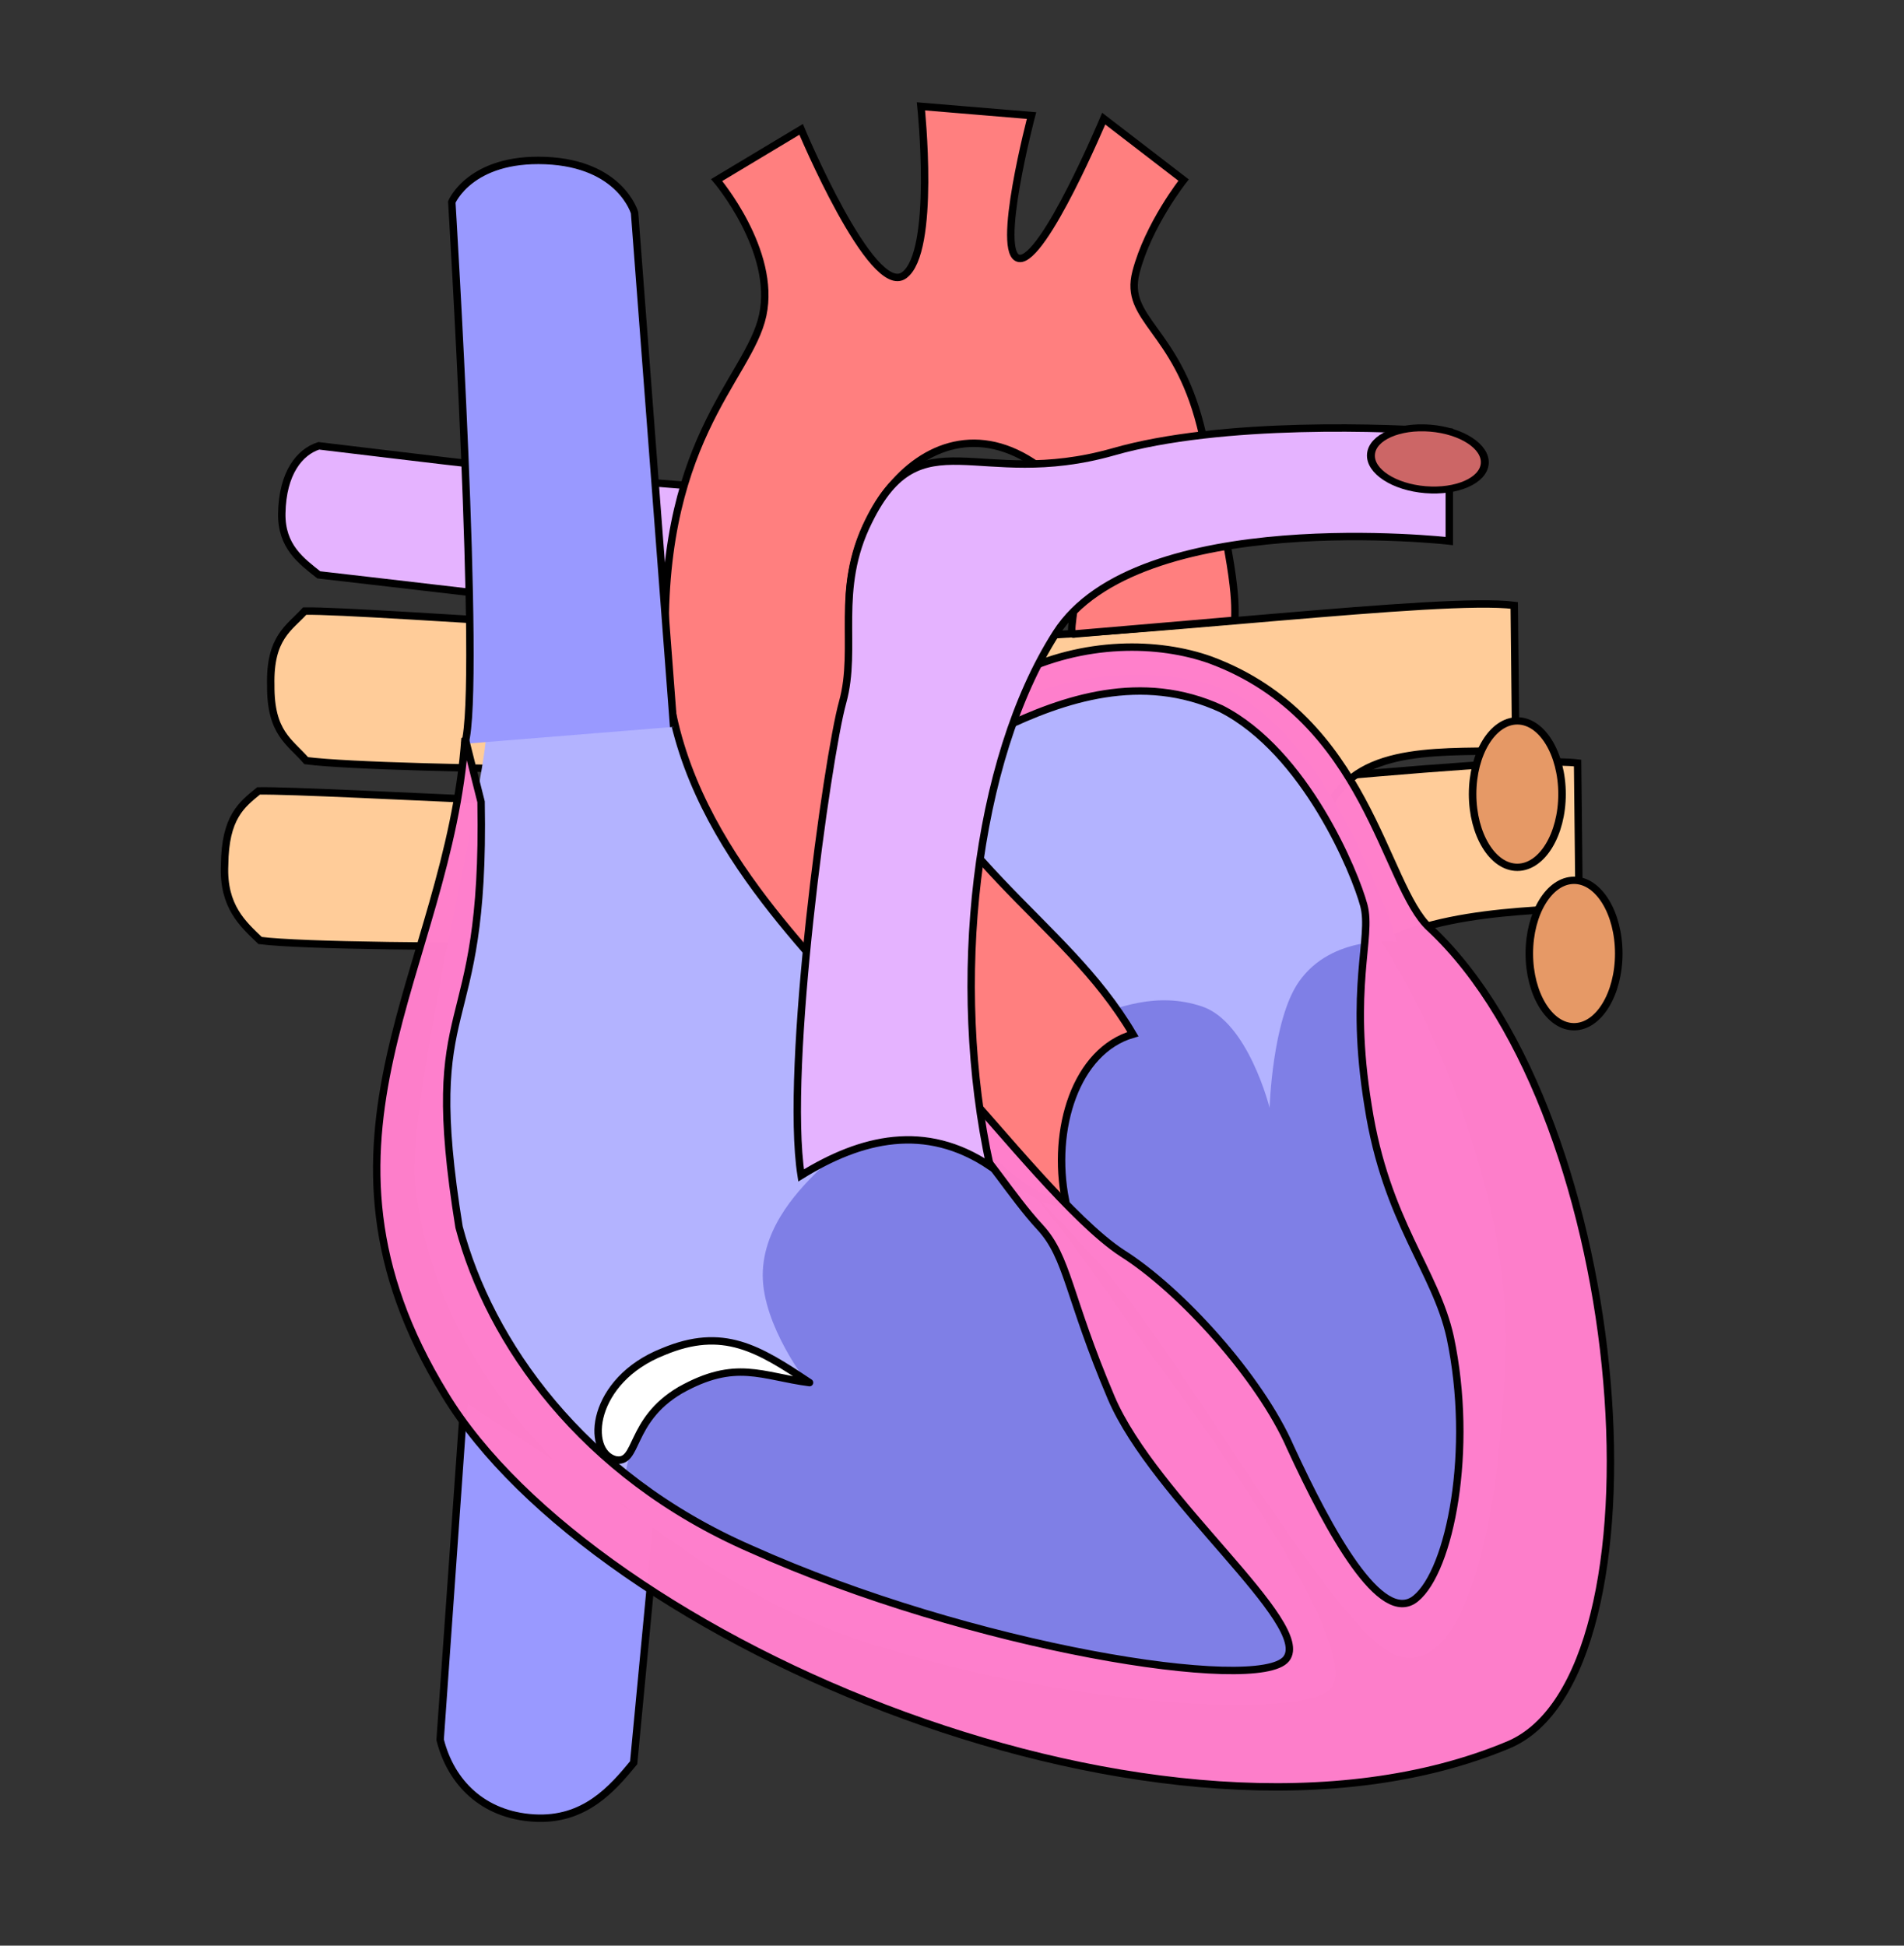 <?xml version="1.0" encoding="UTF-8" standalone="no"?>
<svg xmlns="http://www.w3.org/2000/svg" xmlns:xlink="http://www.w3.org/1999/xlink" version="1.0" width="642" height="656" viewBox="52 177 642 656">
  <rect x="52" y="177" width="642" height="656" fill="#333333" stroke="none"/>
  <defs>
    <style>
      @keyframes heartbeat {
        0%, 100% { transform: scale(1); }
        50% { transform: scale(1.03); }
      }
      path, ellipse {
        animation: heartbeat 1s infinite;
        transform-origin: center;
      }
    </style>
    <linearGradient x1="0" y1="0" x2="1" y2="0" id="linearGradient695" gradientUnits="objectBoundingBox" spreadMethod="pad">
      <stop style="stop-color:#ff0000;stop-opacity:1" offset="0" id="stop696"/>
      <stop style="stop-color:#ffd700;stop-opacity:1" offset="1" id="stop697"/>
    </linearGradient>
    <linearGradient x1="0" y1="0" x2="1" y2="0" id="linearGradient691" gradientUnits="objectBoundingBox" spreadMethod="pad">
      <stop style="stop-color:#000000;stop-opacity:1" offset="0" id="stop692"/>
      <stop style="stop-color:#ffffff;stop-opacity:1" offset="1" id="stop693"/>
    </linearGradient>
    <linearGradient x1="0" y1="1.5000001e-007" x2="1" y2="1.5000001e-007" id="linearGradient694" xlink:href="#linearGradient695" gradientUnits="objectBoundingBox" spreadMethod="pad"/>
    <radialGradient cx="0.5" cy="0.5" r="0.5" fx="0.5" fy="0.5" id="radialGradient698" xlink:href="#linearGradient695" gradientUnits="objectBoundingBox" spreadMethod="pad"/>
    <linearGradient x1="0" y1="0" x2="1" y2="0" id="linearGradient567" xlink:href="#linearGradient695" gradientUnits="objectBoundingBox" spreadMethod="pad"/>
  </defs>
  <path d="M 219.069,653.065 L 211.021,766.978 C 214.646,781.479 225.522,792.354 242.613,793.39 C 259.703,794.427 269.025,783.551 276.276,774.747 L 283.807,695.533" transform="translate(-10.613,-3.412)" style="font-size:12px;fill:#9999ff;fill-rule:evenodd;stroke:#000000;stroke-width:2.5" id="inferior_vena_cava"/>
  <path d="M 132.938,385.437 C 154.176,385.086 288.568,393.596 348.881,392.036 C 409.194,390.476 553.266,372.917 577.703,376.037 L 578.223,424.912 C 555.866,425.952 510.582,427.392 500.185,448.71 C 485.626,482.506 409.714,435.192 370.719,436.232 C 327.046,437.38 162.372,439.453 133.458,435.871 C 127.813,430.433 120.845,424.463 121.499,410.394 C 121.647,394.289 127.218,390.117 132.938,385.437 z " transform="translate(6.239,58.233)" style="font-size:12px;fill:#ffcc99;fill-rule:evenodd;stroke:#000000;stroke-width:2.5" id="pulmonary_vein_2"/>
  <path d="M 508.573,484.232 C 518.413,485.267 562.952,567.613 560.362,633.903 C 557.773,700.194 544.307,742.661 523.074,735.928 C 501.84,729.196 449.532,633.386 422.084,603.348 C 394.636,573.31 357.865,535.503 357.865,535.503 L 508.573,484.232 z " style="font-size:12px;fill:#7f7fe6;fill-rule:evenodd;stroke:#000000;stroke-width:1.25" id="left_ventricle"/>
  <path d="M 154.739,383.037 C 175.977,382.686 315.605,394.116 375.918,392.556 C 436.231,390.996 538.14,377.997 562.577,381.117 L 563.097,429.992 C 540.74,431.032 510.582,427.392 500.185,448.71 C 485.626,482.506 409.714,435.192 370.719,436.232 C 327.046,437.38 184.173,437.053 155.259,433.471 C 149.614,426.993 143.166,424.143 143.3,407.994 C 142.914,391.893 149.539,388.757 154.739,383.037 z " style="font-size:12px;fill:#ffcc99;fill-rule:evenodd;stroke:#000000;stroke-width:2.5" id="pulmonary_vein_1"/>
  <path d="M 368.742,443.317 C 376.4,402.472 446.107,397.052 470.766,412.245 C 504.111,432.788 523.074,494.589 523.074,494.589 C 523.074,494.589 501.18,491.901 489.929,508.055 C 480.981,520.903 480.089,550.522 480.089,550.522 C 480.089,550.522 472.838,521.52 457.301,516.341 C 441.765,511.162 428.817,516.859 417.941,520.484 C 407.583,511.162 363.971,468.762 368.742,443.317 z " style="font-size:12px;fill:#b3b3ff;fill-rule:evenodd;stroke-width:1pt" id="left_atrium"/>
  <path d="M 353.723,537.057 C 394.118,562.434 416.905,602.312 445.907,641.672 C 474.91,681.032 511.162,736.964 500.286,746.804 C 489.411,756.644 406.862,752.239 339.739,729.196 C 286.344,710.881 240.821,665.495 240.821,665.495 L 353.723,537.057 z " style="font-size:12px;fill:#7f7fe6;fill-rule:evenodd;stroke-width:1.25" id="right_ventricle"/>
  <path d="M 215.962,423.12 C 216.48,438.657 189.079,547.46 192.139,576.417 C 198.872,640.636 251.179,682.068 260.501,687.247 C 262.573,680.514 263.609,647.886 282.253,639.082 C 300.897,630.278 324.202,643.225 324.202,643.225 C 324.202,643.225 309.184,624.064 309.184,606.972 C 309.184,589.883 322.648,576.935 328.345,571.238 C 329.381,557.255 332.488,513.752 321.612,482.678 C 310.737,451.604 278.11,413.798 278.11,413.798 L 215.962,423.12 z " style="font-size:12px;fill:#b3b3ff;fill-rule:evenodd;stroke-width:1pt" id="right_atrium"/>
  <path d="M 296.236,340.775 C 263.091,339.739 177.778,328.83 160.007,326.794 C 153.594,328.846 147.768,335.896 147.528,349.587 C 147.34,360.736 154.114,365.649 160.007,370.301 C 160.007,370.301 263.608,382.206 295.2,386.349" transform="translate(-0.518,0.518)" style="font-size:12px;fill:#e5b3ff;fill-rule:evenodd;stroke:#000000;stroke-width:2.5" id="pulmonary_artery_2"/>
  <path d="M 434.002,525.693 C 410.223,485.324 369.24,470.051 341.811,400.333 C 326.882,361.657 362.68,306.047 401.887,334.042 C 425.817,351.499 409.611,392.825 414.272,390.754 L 468.371,386.129 C 468.371,380.95 469.73,372.884 456.783,320.577 C 448.471,287.661 430.888,284.842 435.031,268.787 C 439.174,252.732 451.086,237.714 451.086,237.714 L 424.156,216.998 C 424.156,216.998 403.958,265.162 395.671,264.126 C 387.385,263.09 399.815,215.962 399.815,215.962 L 362.526,212.855 C 362.526,212.855 367.706,262.055 356.83,269.824 C 345.954,277.592 322.131,220.623 322.131,220.623 L 293.646,237.714 C 293.646,237.714 313.844,261.536 309.183,283.288 C 304.522,305.04 272.931,325.756 276.556,400.333 C 279.349,457.383 325.739,497.517 343.365,520.485 C 360.455,542.236 399.232,587.682 411.254,581.659 C 406.523,557.756 414.725,531.305 434.002,525.693 z " style="font-size:12px;fill:#ff7f7f;fill-rule:evenodd;stroke:#000000;stroke-width:2.5" id="aorta"/>
  <path d="M 393.806,563.203 C 393.806,576.12 376.123,577.424 354.762,577.939 C 336.281,578.385 326.183,570.688 326.183,557.772 C 326.183,544.857 335.587,536.124 359.736,536.124 C 382.193,536.124 393.806,550.289 393.806,563.203 z " transform="matrix(0.579,-0.718,1.263,1.018,-506.897,229.516)" style="font-size:12px;fill:#cc6666;fill-rule:evenodd;stroke:#000000;stroke-width:2.044" id="path592"/>
  <path d="M 208.712,427.781 C 214.408,409.137 204.338,245.12 204.338,245.12 C 204.338,245.12 210.553,230.1 235.93,231.136 C 261.306,232.172 265.968,248.745 265.968,248.745 L 279.145,422.084" style="font-size:12px;fill:#9999ff;fill-rule:evenodd;stroke:#000000;stroke-width:2.5" id="superior_vena_cava"/>
  <ellipse cx="250.872" cy="434.411" rx="31.456" ry="21.058" transform="matrix(1.049,-0.354,0.379,1.123,-181.792,31.886)" style="font-size:12px;fill:#7f7fcc;fill-rule:evenodd;stroke:#000000;stroke-width:2.182" id="vena_cava_in_2"/>
  <path d="M 389.377,422.836 L 393.817,404.594 C 417.574,392.693 442.843,393.36 460.113,399.515 C 513.247,419.181 518.56,475.733 534.101,489.889 C 602.785,553.949 615.862,742.02 560.662,765.287 C 445.615,813.474 252.131,730.14 202.022,647.172 C 149.112,560.772 203.302,504.387 208.806,425.868 L 214.21,447.36 C 215.758,530.82 193.679,509.553 206.785,590.738 C 216.978,629.328 247.972,674.291 305.079,699.226 C 379.711,732.765 476.186,748.01 485.652,736.36 C 495.117,724.711 441.238,682.48 426.675,648.259 C 412.113,614.037 412.113,600.931 402.647,590.738 C 393.182,580.544 383.923,565.046 375.604,557.766 L 375.606,543.103 C 389.125,557.661 413.963,588.784 430.316,599.475 C 449.974,611.853 476.789,641.332 487.108,665.005 C 500.214,693.402 517.689,725.439 529.339,715.974 C 540.989,706.508 548.998,665.734 540.989,627.873 C 536.041,605.385 519.348,588.817 513.319,549.964 C 506.767,509.917 514.777,493.171 511.864,482.249 C 508.952,471.328 492.205,430.553 463.808,415.991 C 436.963,403.601 410.492,412.642 389.377,422.836 z " style="font-size:12px;opacity:0.99;fill:#ff7fcc;fill-rule:evenodd;stroke:#000000;stroke-width:2.5" id="heart"/>
  <path d="M 385.834,569.669 C 372.28,507.979 380.652,432.959 408.1,389.975 C 435.549,346.989 540.682,358.901 540.682,358.901 L 540.682,322.13 C 521.002,320.577 463.934,318.303 427.264,328.863 C 381.532,341.805 362.526,316.433 344.918,352.168 C 333.3,375.403 341.293,394.636 336.114,413.28 C 330.935,431.924 316.435,536.539 322.13,572.791 C 342.392,560.243 364.058,555.037 385.834,569.669 z " transform="translate(0,0.518)" style="font-size:12px;fill:#e5b3ff;fill-rule:evenodd;stroke:#000000;stroke-width:2.5" id="pulmonary_artery_1"/>
  <ellipse cx="548.71" cy="341.552" rx="13.724" ry="19.939" transform="matrix(0.849,0,0,0.935,76.609,21.921)" style="font-size:12px;fill:#b37fe6;fill-rule:evenodd;stroke:#000000;stroke-width:2.806" id="path564"/>
  <path d="M 259.451,669.164 C 249.261,666.386 251.299,642.357 275.569,632.769 C 295.829,624.246 307.805,631.729 324.963,643.168 C 308.845,641.088 300.162,635.141 281.289,645.768 C 263.891,656.083 267.386,670.807 259.451,669.164 z " style="font-size:12px;fill:#ffffff;fill-rule:evenodd;stroke:#000000;stroke-width:2.5;stroke-linejoin:round" id="tricuspid_valve_1"/>
  <path d="M 262.508,666.93 C 251.999,665.874 251.299,642.357 275.569,632.769 C 295.829,624.246 307.805,631.729 324.963,643.168 C 308.845,641.088 297.853,634.868 278.98,645.495 C 261.582,655.81 272.711,667.484 262.508,666.93 z " transform="matrix(0.339,0.941,0.941,-0.339,-389.972,555.984)" style="font-size:12px;fill:#ffffff;fill-rule:evenodd;stroke:#000000;stroke-width:2.5;stroke-linejoin:round" id="tricuspid_valve_2"/>
  <path d="M 261.127,654.534 C 250.792,652.358 258.258,640.148 274.486,632.345 C 289.046,625.201 307.805,631.729 324.963,643.168 C 308.845,641.088 295.37,635.258 280.747,642.058 C 262.485,650.754 276.341,658.257 261.127,654.534 z " transform="matrix(0.743,0.669,-0.669,0.743,670.46,-146.611)" style="font-size:12px;fill:#ffffff;fill-rule:evenodd;stroke:#000000;stroke-width:2.5;stroke-linejoin:round" id="mitral_valve_1"/>
  <path d="M 260.676,652.145 C 250.516,649.261 257.133,636.313 273.947,629.862 C 294.301,621.566 307.805,631.729 324.963,643.168 C 308.845,641.088 296.468,631.02 277.456,641.397 C 266.462,647.024 271.842,654.778 260.676,652.145 z " transform="matrix(-0.378,0.926,0.926,0.378,8.609,5.535)" style="font-size:12px;fill:#ffffff;fill-rule:evenodd;stroke:#000000;stroke-width:2.5;stroke-linejoin:round" id="mitral_valve_2"/>
  <path d="M 394.854,561.9 C 394.854,574.816 383.243,575.808 361.882,576.323 C 343.401,576.769 324.964,572.893 324.964,559.977 C 324.964,547.062 334.915,526.965 359.064,526.965 C 381.521,526.965 394.854,548.985 394.854,561.9 z " transform="matrix(0.922,0,0,1.622,21.032,-346.87)" style="font-size:12px;fill:#b37fe6;fill-rule:evenodd;stroke:#000000;stroke-width:2.044" id="path591"/>
  <path d="M 288.941,683.295 C 250.535,672.863 256.755,643.017 274.147,638.896 C 288.539,636.081 319.906,648.527 328.838,673.218 C 317.005,663.579 306.016,657.815 295.711,664.789 C 282.163,673.019 301.403,686.658 288.941,683.295 z " transform="matrix(0.206,-0.612,-0.568,-0.255,649.09,906.79)" style="font-size:12px;fill:#ffffff;fill-rule:evenodd;stroke:#000000;stroke-width:3.952;stroke-linejoin:round" id="pulmonary_valve_1"/>
  <path d="M 273.031,676.614 C 262.932,673.697 249.909,653.345 270.94,640.478 C 284.031,632.844 319.906,648.527 328.838,673.218 C 317.005,663.579 309.045,660.743 292.351,662.657 C 277.271,664.905 285.335,680.427 273.031,676.614 z " transform="matrix(-0.206,-0.612,0.568,-0.255,57.716,908.35)" style="font-size:12px;fill:#ffffff;fill-rule:evenodd;stroke:#000000;stroke-width:3.952;stroke-linejoin:round" id="pulmonary_valve_2"/>
  <path d="M 286.864,677.122 C 253.045,674.145 256.755,643.017 274.147,638.896 C 288.539,636.081 319.906,648.527 328.838,673.218 C 317.005,663.579 303.182,653.947 292.877,660.921 C 279.329,669.151 299.84,678.525 286.864,677.122 z " transform="matrix(-0.335,-0.552,-0.561,0.27,874.679,543.361)" style="font-size:12px;fill:#ffffff;fill-rule:evenodd;stroke:#000000;stroke-width:3.952;stroke-linejoin:round" id="aortic_valve_1"/>
  <path d="M 278.697,675.236 C 265.488,673.552 256.021,653.528 277.052,640.661 C 290.143,633.027 319.906,648.527 328.838,673.218 C 317.005,663.579 313.156,659.982 296.462,661.896 C 281.382,664.144 291.534,677.294 278.697,675.236 z " transform="matrix(-0.601,-0.237,0.172,-0.599,491.354,993.716)" style="font-size:12px;fill:#ffffff;fill-rule:evenodd;stroke:#000000;stroke-width:3.952;stroke-linejoin:round" id="aortic_valve_2"/>
  <ellipse cx="250.872" cy="434.411" rx="31.456" ry="21.058" transform="matrix(0.717,-0.744,0.951,0.715,-339.475,428.696)" style="font-size:12px;fill:#7f7fcc;fill-rule:evenodd;stroke:#000000;stroke-width:2.263" id="vena_cava_in_1"/>
  <ellipse cx="382.157" cy="216.816" rx="20.278" ry="12.479" transform="matrix(0.946,7.752258e-2,-6.628828e-2,0.831,34.122,2.939)" style="font-size:12px;fill:#cc6666;fill-rule:evenodd;stroke:#000000;stroke-width:2.812" id="path597"/>
  <ellipse cx="382.157" cy="216.816" rx="20.278" ry="12.479" transform="matrix(0.733,0.515,-0.464,0.626,260.825,-108.056)" style="font-size:12px;fill:#cc6666;fill-rule:evenodd;stroke:#000000;stroke-width:2.992" id="path598"/>
  <ellipse cx="382.157" cy="216.816" rx="20.278" ry="12.479" transform="matrix(0.741,-0.431,0.328,0.712,-47.102,238.37)" style="font-size:12px;fill:#cc6666;fill-rule:evenodd;stroke:#000000;stroke-width:3.058" id="path599"/>
  <ellipse cx="571.416" cy="405.035" rx="15.078" ry="25.477" transform="matrix(1,0,0,0.969,-7.799,12.659)" style="font-size:12px;fill:#e69966;fill-rule:evenodd;stroke:#000000;stroke-width:2.539" id="path602"/>
  <ellipse cx="571.416" cy="405.035" rx="15.078" ry="25.477" transform="matrix(1,0,0,0.969,11.326,66.412)" style="font-size:12px;fill:#e69966;fill-rule:evenodd;stroke:#000000;stroke-width:2.539" id="path603"/>
  <ellipse cx="571.416" cy="405.035" rx="15.078" ry="25.477" transform="matrix(1.145,1.542,-0.876,0.147,162.296,-494.451)" style="font-size:12px;fill:#e69966;fill-rule:evenodd;stroke:#000000;stroke-width:2.029" id="path604"/>
</svg>
